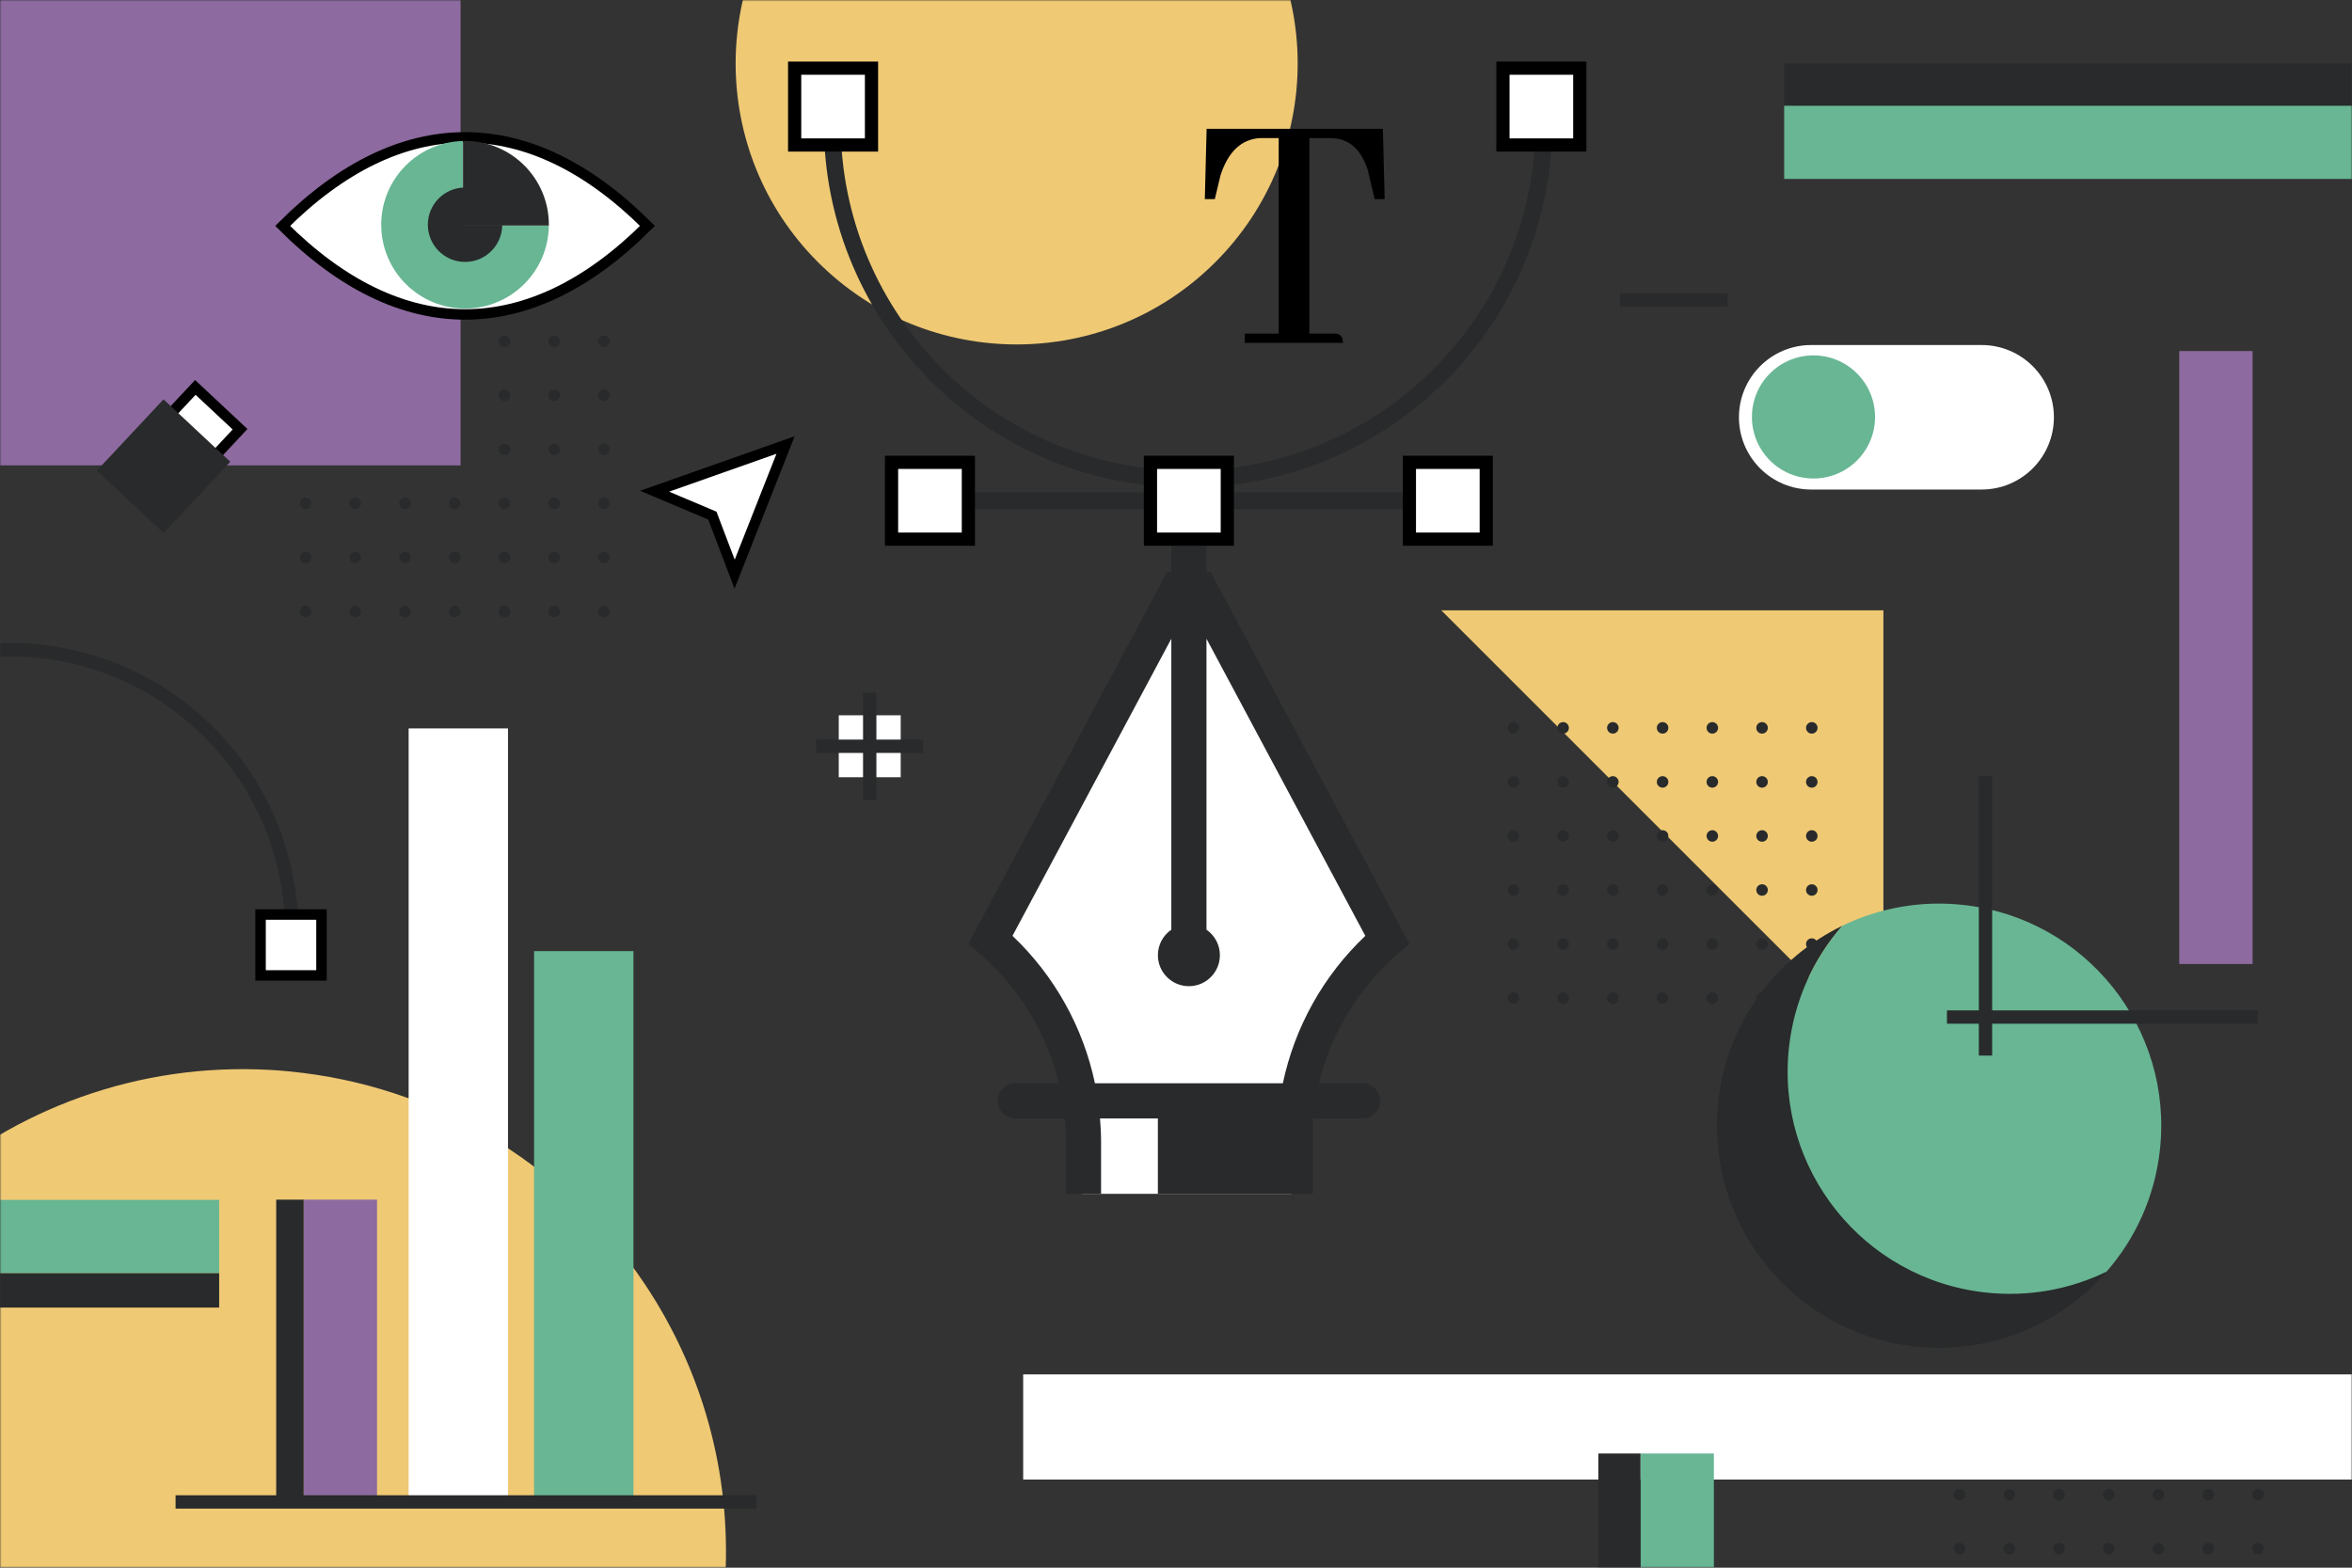 <svg width="750" height="500" viewBox="0 0 750 500" fill="none" xmlns="http://www.w3.org/2000/svg">
<rect x="0" y="0" width="750" height="500" fill="#333333" stroke="none"/>
<mask id="mask0_1000_23" style="mask-type:luminance" maskUnits="userSpaceOnUse" x="0" y="0" width="750" height="500">
<path d="M750 0H0V500H750V0Z" fill="white"/>
</mask>
<g mask="url(#mask0_1000_23)">
<path d="M387.555 83.611C422.55 48.615 422.55 -8.123 387.555 -43.118C352.56 -78.114 295.821 -78.114 260.826 -43.118C225.83 -8.123 225.83 48.615 260.826 83.611C295.821 118.606 352.56 118.606 387.555 83.611Z" fill="#EFC974"/>
<path d="M600.581 194.66V335.647L459.594 194.66H600.581Z" fill="#EFC974"/>
<path d="M484.419 318.342C484.419 319.356 483.597 320.178 482.583 320.178C481.569 320.178 480.747 319.356 480.747 318.342C480.747 317.328 481.569 316.506 482.583 316.506C483.597 316.506 484.419 317.328 484.419 318.342Z" fill="#282A2B"/>
<path d="M500.279 318.342C500.279 319.356 499.457 320.178 498.443 320.178C497.429 320.178 496.607 319.356 496.607 318.342C496.607 317.328 497.429 316.506 498.443 316.506C499.457 316.506 500.279 317.328 500.279 318.342Z" fill="#282A2B"/>
<path d="M516.139 318.342C516.139 319.356 515.317 320.178 514.303 320.178C513.289 320.178 512.467 319.356 512.467 318.342C512.467 317.328 513.289 316.506 514.303 316.506C515.317 316.506 516.139 317.328 516.139 318.342Z" fill="#282A2B"/>
<path d="M531.999 318.342C531.999 319.356 531.177 320.178 530.163 320.178C529.149 320.178 528.327 319.356 528.327 318.342C528.327 317.328 529.149 316.506 530.163 316.506C531.177 316.506 531.999 317.328 531.999 318.342Z" fill="#282A2B"/>
<path d="M547.859 318.342C547.859 319.356 547.037 320.178 546.023 320.178C545.009 320.178 544.188 319.356 544.188 318.342C544.188 317.328 545.009 316.506 546.023 316.506C547.037 316.506 547.859 317.328 547.859 318.342Z" fill="#282A2B"/>
<path d="M563.719 318.342C563.719 319.356 562.897 320.178 561.883 320.178C560.869 320.178 560.047 319.356 560.047 318.342C560.047 317.328 560.869 316.506 561.883 316.506C562.897 316.506 563.719 317.328 563.719 318.342Z" fill="#282A2B"/>
<path d="M579.578 318.342C579.578 319.356 578.756 320.178 577.742 320.178C576.728 320.178 575.906 319.356 575.906 318.342C575.906 317.328 576.728 316.506 577.742 316.506C578.756 316.506 579.578 317.328 579.578 318.342Z" fill="#282A2B"/>
<path d="M484.419 301.103C484.419 302.117 483.597 302.939 482.583 302.939C481.569 302.939 480.747 302.117 480.747 301.103C480.747 300.089 481.569 299.267 482.583 299.267C483.597 299.267 484.419 300.089 484.419 301.103Z" fill="#282A2B"/>
<path d="M500.279 301.103C500.279 302.117 499.457 302.939 498.443 302.939C497.429 302.939 496.607 302.117 496.607 301.103C496.607 300.089 497.429 299.267 498.443 299.267C499.457 299.267 500.279 300.089 500.279 301.103Z" fill="#282A2B"/>
<path d="M516.139 301.103C516.139 302.117 515.317 302.939 514.303 302.939C513.289 302.939 512.467 302.117 512.467 301.103C512.467 300.089 513.289 299.267 514.303 299.267C515.317 299.267 516.139 300.089 516.139 301.103Z" fill="#282A2B"/>
<path d="M531.999 301.103C531.999 302.117 531.177 302.939 530.163 302.939C529.149 302.939 528.327 302.117 528.327 301.103C528.327 300.089 529.149 299.267 530.163 299.267C531.177 299.267 531.999 300.089 531.999 301.103Z" fill="#282A2B"/>
<path d="M547.859 301.103C547.859 302.117 547.037 302.939 546.023 302.939C545.009 302.939 544.188 302.117 544.188 301.103C544.188 300.089 545.009 299.267 546.023 299.267C547.037 299.267 547.859 300.089 547.859 301.103Z" fill="#282A2B"/>
<path d="M563.719 301.103C563.719 302.117 562.897 302.939 561.883 302.939C560.869 302.939 560.047 302.117 560.047 301.103C560.047 300.089 560.869 299.267 561.883 299.267C562.897 299.267 563.719 300.089 563.719 301.103Z" fill="#282A2B"/>
<path d="M579.578 301.103C579.578 302.117 578.756 302.939 577.742 302.939C576.728 302.939 575.906 302.117 575.906 301.103C575.906 300.089 576.728 299.267 577.742 299.267C578.756 299.267 579.578 300.089 579.578 301.103Z" fill="#282A2B"/>
<path d="M482.583 285.699C483.597 285.699 484.419 284.877 484.419 283.863C484.419 282.849 483.597 282.027 482.583 282.027C481.569 282.027 480.747 282.849 480.747 283.863C480.747 284.877 481.569 285.699 482.583 285.699Z" fill="#282A2B"/>
<path d="M498.443 285.699C499.457 285.699 500.279 284.877 500.279 283.863C500.279 282.849 499.457 282.027 498.443 282.027C497.429 282.027 496.607 282.849 496.607 283.863C496.607 284.877 497.429 285.699 498.443 285.699Z" fill="#282A2B"/>
<path d="M516.139 283.863C516.139 284.877 515.317 285.699 514.303 285.699C513.289 285.699 512.467 284.877 512.467 283.863C512.467 282.849 513.289 282.027 514.303 282.027C515.317 282.027 516.139 282.849 516.139 283.863Z" fill="#282A2B"/>
<path d="M531.999 283.863C531.999 284.877 531.177 285.699 530.163 285.699C529.149 285.699 528.327 284.877 528.327 283.863C528.327 282.849 529.149 282.027 530.163 282.027C531.177 282.027 531.999 282.849 531.999 283.863Z" fill="#282A2B"/>
<path d="M546.023 285.699C547.037 285.699 547.859 284.877 547.859 283.863C547.859 282.849 547.037 282.027 546.023 282.027C545.01 282.027 544.188 282.849 544.188 283.863C544.188 284.877 545.01 285.699 546.023 285.699Z" fill="#282A2B"/>
<path d="M561.883 285.699C562.897 285.699 563.719 284.877 563.719 283.863C563.719 282.849 562.897 282.027 561.883 282.027C560.869 282.027 560.047 282.849 560.047 283.863C560.047 284.877 560.869 285.699 561.883 285.699Z" fill="#282A2B"/>
<path d="M579.578 283.863C579.578 284.877 578.756 285.699 577.742 285.699C576.728 285.699 575.906 284.877 575.906 283.863C575.906 282.849 576.728 282.027 577.742 282.027C578.756 282.027 579.578 282.849 579.578 283.863Z" fill="#282A2B"/>
<path d="M482.583 268.46C483.597 268.46 484.419 267.638 484.419 266.624C484.419 265.61 483.597 264.788 482.583 264.788C481.569 264.788 480.747 265.61 480.747 266.624C480.747 267.638 481.569 268.46 482.583 268.46Z" fill="#282A2B"/>
<path d="M498.443 268.46C499.457 268.46 500.279 267.638 500.279 266.624C500.279 265.61 499.457 264.788 498.443 264.788C497.429 264.788 496.607 265.61 496.607 266.624C496.607 267.638 497.429 268.46 498.443 268.46Z" fill="#282A2B"/>
<path d="M516.139 266.624C516.139 267.638 515.317 268.46 514.303 268.46C513.289 268.46 512.467 267.638 512.467 266.624C512.467 265.61 513.289 264.788 514.303 264.788C515.317 264.788 516.139 265.61 516.139 266.624Z" fill="#282A2B"/>
<path d="M531.999 266.624C531.999 267.638 531.177 268.46 530.163 268.46C529.149 268.46 528.327 267.638 528.327 266.624C528.327 265.61 529.149 264.788 530.163 264.788C531.177 264.788 531.999 265.61 531.999 266.624Z" fill="#282A2B"/>
<path d="M546.023 268.46C547.037 268.46 547.859 267.638 547.859 266.624C547.859 265.61 547.037 264.788 546.023 264.788C545.01 264.788 544.188 265.61 544.188 266.624C544.188 267.638 545.01 268.46 546.023 268.46Z" fill="#282A2B"/>
<path d="M561.883 268.46C562.897 268.46 563.719 267.638 563.719 266.624C563.719 265.61 562.897 264.788 561.883 264.788C560.869 264.788 560.047 265.61 560.047 266.624C560.047 267.638 560.869 268.46 561.883 268.46Z" fill="#282A2B"/>
<path d="M579.578 266.624C579.578 267.638 578.756 268.46 577.742 268.46C576.728 268.46 575.906 267.638 575.906 266.624C575.906 265.61 576.728 264.788 577.742 264.788C578.756 264.788 579.578 265.61 579.578 266.624Z" fill="#282A2B"/>
<path d="M484.419 249.385C484.419 250.399 483.597 251.221 482.583 251.221C481.569 251.221 480.747 250.399 480.747 249.385C480.747 248.371 481.569 247.549 482.583 247.549C483.597 247.549 484.419 248.371 484.419 249.385Z" fill="#282A2B"/>
<path d="M500.279 249.385C500.279 250.399 499.457 251.221 498.443 251.221C497.429 251.221 496.607 250.399 496.607 249.385C496.607 248.371 497.429 247.549 498.443 247.549C499.457 247.549 500.279 248.371 500.279 249.385Z" fill="#282A2B"/>
<path d="M516.139 249.385C516.139 250.399 515.317 251.221 514.303 251.221C513.289 251.221 512.467 250.399 512.467 249.385C512.467 248.371 513.289 247.549 514.303 247.549C515.317 247.549 516.139 248.371 516.139 249.385Z" fill="#282A2B"/>
<path d="M531.999 249.385C531.999 250.399 531.177 251.221 530.163 251.221C529.149 251.221 528.327 250.399 528.327 249.385C528.327 248.371 529.149 247.549 530.163 247.549C531.177 247.549 531.999 248.371 531.999 249.385Z" fill="#282A2B"/>
<path d="M547.859 249.385C547.859 250.399 547.037 251.221 546.023 251.221C545.009 251.221 544.188 250.399 544.188 249.385C544.188 248.371 545.009 247.549 546.023 247.549C547.037 247.549 547.859 248.371 547.859 249.385Z" fill="#282A2B"/>
<path d="M563.719 249.385C563.719 250.399 562.897 251.221 561.883 251.221C560.869 251.221 560.047 250.399 560.047 249.385C560.047 248.371 560.869 247.549 561.883 247.549C562.897 247.549 563.719 248.371 563.719 249.385Z" fill="#282A2B"/>
<path d="M579.578 249.385C579.578 250.399 578.756 251.221 577.742 251.221C576.728 251.221 575.906 250.399 575.906 249.385C575.906 248.371 576.728 247.549 577.742 247.549C578.756 247.549 579.578 248.371 579.578 249.385Z" fill="#282A2B"/>
<path d="M484.419 232.145C484.419 233.159 483.597 233.981 482.583 233.981C481.569 233.981 480.747 233.159 480.747 232.145C480.747 231.131 481.569 230.309 482.583 230.309C483.597 230.309 484.419 231.131 484.419 232.145Z" fill="#282A2B"/>
<path d="M500.279 232.145C500.279 233.159 499.457 233.981 498.443 233.981C497.429 233.981 496.607 233.159 496.607 232.145C496.607 231.131 497.429 230.309 498.443 230.309C499.457 230.309 500.279 231.131 500.279 232.145Z" fill="#282A2B"/>
<path d="M516.139 232.145C516.139 233.159 515.317 233.981 514.303 233.981C513.289 233.981 512.467 233.159 512.467 232.145C512.467 231.131 513.289 230.309 514.303 230.309C515.317 230.309 516.139 231.131 516.139 232.145Z" fill="#282A2B"/>
<path d="M531.999 232.145C531.999 233.159 531.177 233.981 530.163 233.981C529.149 233.981 528.327 233.159 528.327 232.145C528.327 231.131 529.149 230.309 530.163 230.309C531.177 230.309 531.999 231.131 531.999 232.145Z" fill="#282A2B"/>
<path d="M547.859 232.145C547.859 233.159 547.037 233.981 546.023 233.981C545.009 233.981 544.188 233.159 544.188 232.145C544.188 231.131 545.009 230.309 546.023 230.309C547.037 230.309 547.859 231.131 547.859 232.145Z" fill="#282A2B"/>
<path d="M563.719 232.145C563.719 233.159 562.897 233.981 561.883 233.981C560.869 233.981 560.047 233.159 560.047 232.145C560.047 231.131 560.869 230.309 561.883 230.309C562.897 230.309 563.719 231.131 563.719 232.145Z" fill="#282A2B"/>
<path d="M579.578 232.145C579.578 233.159 578.756 233.981 577.742 233.981C576.728 233.981 575.906 233.159 575.906 232.145C575.906 231.131 576.728 230.309 577.742 230.309C578.756 230.309 579.578 231.131 579.578 232.145Z" fill="#282A2B"/>
<path d="M205.565 409.47C181.45 373.422 142.436 347.924 96.746 342.214C93.358 341.791 89.936 341.464 86.478 341.262C1.571 336.303 -71.28 401.115 -76.238 486.022C-81.197 570.929 -16.385 643.78 68.522 648.738C153.429 653.697 226.28 588.886 231.238 503.978C233.271 469.164 223.568 436.381 205.565 409.47Z" fill="#EFC974"/>
<path d="M570.477 333.977C572.138 319.07 578.315 305.764 587.488 295.264C566.328 305.526 550.736 326.09 547.94 351.189C543.609 390.069 571.616 425.098 610.495 429.429C634.468 432.1 656.972 422.473 671.724 405.587C660.107 411.221 646.812 413.752 633.032 412.217C594.153 407.886 566.146 372.857 570.477 333.977Z" fill="#282A2B"/>
<path d="M626.18 288.634C612.4 287.099 599.105 289.63 587.488 295.264C578.315 305.764 572.137 319.07 570.477 333.977C566.146 372.857 594.153 407.886 633.032 412.217C646.812 413.752 660.107 411.221 671.724 405.587C680.897 395.086 687.075 381.781 688.736 366.874C693.067 327.994 665.06 292.965 626.18 288.634Z" fill="#68B694"/>
<path d="M99.256 195.032C99.256 196.046 98.434 196.868 97.42 196.868C96.406 196.868 95.584 196.046 95.584 195.032C95.584 194.018 96.406 193.196 97.42 193.196C98.434 193.196 99.256 194.018 99.256 195.032Z" fill="#282A2B"/>
<path d="M115.116 195.032C115.116 196.046 114.294 196.868 113.28 196.868C112.266 196.868 111.444 196.046 111.444 195.032C111.444 194.018 112.266 193.196 113.28 193.196C114.294 193.196 115.116 194.018 115.116 195.032Z" fill="#282A2B"/>
<path d="M130.976 195.032C130.976 196.046 130.154 196.868 129.14 196.868C128.126 196.868 127.304 196.046 127.304 195.032C127.304 194.018 128.126 193.196 129.14 193.196C130.154 193.196 130.976 194.018 130.976 195.032Z" fill="#282A2B"/>
<path d="M146.836 195.032C146.836 196.046 146.014 196.868 145 196.868C143.986 196.868 143.164 196.046 143.164 195.032C143.164 194.018 143.986 193.196 145 193.196C146.014 193.196 146.836 194.018 146.836 195.032Z" fill="#282A2B"/>
<path d="M162.695 195.032C162.695 196.046 161.873 196.868 160.859 196.868C159.845 196.868 159.023 196.046 159.023 195.032C159.023 194.018 159.845 193.196 160.859 193.196C161.873 193.196 162.695 194.018 162.695 195.032Z" fill="#282A2B"/>
<path d="M178.555 195.032C178.555 196.046 177.733 196.868 176.719 196.868C175.705 196.868 174.883 196.046 174.883 195.032C174.883 194.018 175.705 193.196 176.719 193.196C177.733 193.196 178.555 194.018 178.555 195.032Z" fill="#282A2B"/>
<path d="M194.415 195.032C194.415 196.046 193.593 196.868 192.579 196.868C191.565 196.868 190.743 196.046 190.743 195.032C190.743 194.018 191.565 193.196 192.579 193.196C193.593 193.196 194.415 194.018 194.415 195.032Z" fill="#282A2B"/>
<path d="M99.256 177.792C99.256 178.806 98.434 179.628 97.42 179.628C96.406 179.628 95.584 178.806 95.584 177.792C95.584 176.778 96.406 175.956 97.42 175.956C98.434 175.957 99.256 176.779 99.256 177.792Z" fill="#282A2B"/>
<path d="M115.116 177.792C115.116 178.806 114.294 179.628 113.28 179.628C112.266 179.628 111.444 178.806 111.444 177.792C111.444 176.778 112.266 175.956 113.28 175.956C114.294 175.957 115.116 176.779 115.116 177.792Z" fill="#282A2B"/>
<path d="M130.976 177.792C130.976 178.806 130.154 179.628 129.14 179.628C128.126 179.628 127.304 178.806 127.304 177.792C127.304 176.778 128.126 175.956 129.14 175.956C130.154 175.957 130.976 176.779 130.976 177.792Z" fill="#282A2B"/>
<path d="M146.836 177.792C146.836 178.806 146.014 179.628 145 179.628C143.986 179.628 143.164 178.806 143.164 177.792C143.164 176.778 143.986 175.956 145 175.956C146.014 175.956 146.836 176.779 146.836 177.792Z" fill="#282A2B"/>
<path d="M162.695 177.792C162.695 178.806 161.873 179.628 160.859 179.628C159.845 179.628 159.023 178.806 159.023 177.792C159.023 176.778 159.845 175.956 160.859 175.956C161.873 175.956 162.695 176.779 162.695 177.792Z" fill="#282A2B"/>
<path d="M178.555 177.792C178.555 178.806 177.733 179.628 176.719 179.628C175.705 179.628 174.883 178.806 174.883 177.792C174.883 176.778 175.705 175.956 176.719 175.956C177.733 175.957 178.555 176.779 178.555 177.792Z" fill="#282A2B"/>
<path d="M194.415 177.792C194.415 178.806 193.593 179.628 192.579 179.628C191.565 179.628 190.743 178.806 190.743 177.792C190.743 176.778 191.565 175.956 192.579 175.956C193.593 175.957 194.415 176.779 194.415 177.792Z" fill="#282A2B"/>
<path d="M99.256 160.553C99.256 161.567 98.434 162.389 97.42 162.389C96.406 162.389 95.584 161.567 95.584 160.553C95.584 159.539 96.406 158.717 97.42 158.717C98.434 158.717 99.256 159.539 99.256 160.553Z" fill="#282A2B"/>
<path d="M115.116 160.553C115.116 161.567 114.294 162.389 113.28 162.389C112.266 162.389 111.444 161.567 111.444 160.553C111.444 159.539 112.266 158.717 113.28 158.717C114.294 158.717 115.116 159.539 115.116 160.553Z" fill="#282A2B"/>
<path d="M130.976 160.553C130.976 161.567 130.154 162.389 129.14 162.389C128.126 162.389 127.304 161.567 127.304 160.553C127.304 159.539 128.126 158.717 129.14 158.717C130.154 158.717 130.976 159.539 130.976 160.553Z" fill="#282A2B"/>
<path d="M146.836 160.553C146.836 161.567 146.014 162.389 145 162.389C143.986 162.389 143.164 161.567 143.164 160.553C143.164 159.539 143.986 158.717 145 158.717C146.014 158.717 146.836 159.539 146.836 160.553Z" fill="#282A2B"/>
<path d="M162.695 160.553C162.695 161.567 161.873 162.389 160.859 162.389C159.845 162.389 159.023 161.567 159.023 160.553C159.023 159.539 159.845 158.717 160.859 158.717C161.873 158.717 162.695 159.539 162.695 160.553Z" fill="#282A2B"/>
<path d="M178.555 160.553C178.555 161.567 177.733 162.389 176.719 162.389C175.705 162.389 174.883 161.567 174.883 160.553C174.883 159.539 175.705 158.717 176.719 158.717C177.733 158.717 178.555 159.539 178.555 160.553Z" fill="#282A2B"/>
<path d="M194.415 160.553C194.415 161.567 193.593 162.389 192.579 162.389C191.565 162.389 190.743 161.567 190.743 160.553C190.743 159.539 191.565 158.717 192.579 158.717C193.593 158.717 194.415 159.539 194.415 160.553Z" fill="#282A2B"/>
<path d="M99.256 143.314C99.256 144.328 98.434 145.15 97.42 145.15C96.406 145.15 95.584 144.328 95.584 143.314C95.584 142.3 96.406 141.478 97.42 141.478C98.434 141.478 99.256 142.3 99.256 143.314Z" fill="#282A2B"/>
<path d="M115.116 143.314C115.116 144.328 114.294 145.15 113.28 145.15C112.266 145.15 111.444 144.328 111.444 143.314C111.444 142.3 112.266 141.478 113.28 141.478C114.294 141.478 115.116 142.3 115.116 143.314Z" fill="#282A2B"/>
<path d="M130.976 143.314C130.976 144.328 130.154 145.15 129.14 145.15C128.126 145.15 127.304 144.328 127.304 143.314C127.304 142.3 128.126 141.478 129.14 141.478C130.154 141.478 130.976 142.3 130.976 143.314Z" fill="#282A2B"/>
<path d="M146.836 143.314C146.836 144.328 146.014 145.15 145 145.15C143.986 145.15 143.164 144.328 143.164 143.314C143.164 142.3 143.986 141.478 145 141.478C146.014 141.478 146.836 142.3 146.836 143.314Z" fill="#282A2B"/>
<path d="M162.695 143.314C162.695 144.328 161.873 145.15 160.859 145.15C159.845 145.15 159.023 144.328 159.023 143.314C159.023 142.3 159.845 141.478 160.859 141.478C161.873 141.478 162.695 142.3 162.695 143.314Z" fill="#282A2B"/>
<path d="M178.555 143.314C178.555 144.328 177.733 145.15 176.719 145.15C175.705 145.15 174.883 144.328 174.883 143.314C174.883 142.3 175.705 141.478 176.719 141.478C177.733 141.478 178.555 142.3 178.555 143.314Z" fill="#282A2B"/>
<path d="M194.415 143.314C194.415 144.328 193.593 145.15 192.579 145.15C191.565 145.15 190.743 144.328 190.743 143.314C190.743 142.3 191.565 141.478 192.579 141.478C193.593 141.478 194.415 142.3 194.415 143.314Z" fill="#282A2B"/>
<path d="M97.42 127.91C98.434 127.91 99.256 127.088 99.256 126.074C99.256 125.06 98.434 124.238 97.42 124.238C96.406 124.238 95.584 125.06 95.584 126.074C95.584 127.088 96.406 127.91 97.42 127.91Z" fill="#282A2B"/>
<path d="M115.116 126.074C115.116 127.088 114.294 127.91 113.28 127.91C112.266 127.91 111.444 127.088 111.444 126.074C111.444 125.06 112.266 124.238 113.28 124.238C114.294 124.238 115.116 125.06 115.116 126.074Z" fill="#282A2B"/>
<path d="M130.976 126.074C130.976 127.088 130.154 127.91 129.14 127.91C128.126 127.91 127.304 127.088 127.304 126.074C127.304 125.06 128.126 124.238 129.14 124.238C130.154 124.238 130.976 125.06 130.976 126.074Z" fill="#282A2B"/>
<path d="M145 127.91C146.014 127.91 146.836 127.088 146.836 126.074C146.836 125.06 146.014 124.238 145 124.238C143.986 124.238 143.164 125.06 143.164 126.074C143.164 127.088 143.986 127.91 145 127.91Z" fill="#282A2B"/>
<path d="M160.86 127.91C161.874 127.91 162.696 127.088 162.696 126.074C162.696 125.06 161.874 124.238 160.86 124.238C159.846 124.238 159.024 125.06 159.024 126.074C159.024 127.088 159.846 127.91 160.86 127.91Z" fill="#282A2B"/>
<path d="M178.555 126.074C178.555 127.088 177.733 127.91 176.719 127.91C175.705 127.91 174.883 127.088 174.883 126.074C174.883 125.06 175.705 124.238 176.719 124.238C177.733 124.238 178.555 125.06 178.555 126.074Z" fill="#282A2B"/>
<path d="M194.415 126.074C194.415 127.088 193.593 127.91 192.579 127.91C191.565 127.91 190.743 127.088 190.743 126.074C190.743 125.06 191.565 124.238 192.579 124.238C193.593 124.238 194.415 125.06 194.415 126.074Z" fill="#282A2B"/>
<path d="M97.42 110.671C98.434 110.671 99.256 109.849 99.256 108.835C99.256 107.821 98.434 106.999 97.42 106.999C96.406 106.999 95.584 107.821 95.584 108.835C95.584 109.849 96.406 110.671 97.42 110.671Z" fill="#282A2B"/>
<path d="M115.116 108.835C115.116 109.849 114.294 110.671 113.28 110.671C112.266 110.671 111.444 109.849 111.444 108.835C111.444 107.821 112.266 106.999 113.28 106.999C114.294 106.999 115.116 107.821 115.116 108.835Z" fill="#282A2B"/>
<path d="M130.976 108.835C130.976 109.849 130.154 110.671 129.14 110.671C128.126 110.671 127.304 109.849 127.304 108.835C127.304 107.821 128.126 106.999 129.14 106.999C130.154 106.999 130.976 107.821 130.976 108.835Z" fill="#282A2B"/>
<path d="M145 110.671C146.014 110.671 146.836 109.849 146.836 108.835C146.836 107.821 146.014 106.999 145 106.999C143.986 106.999 143.164 107.821 143.164 108.835C143.164 109.849 143.986 110.671 145 110.671Z" fill="#282A2B"/>
<path d="M160.86 110.671C161.874 110.671 162.696 109.849 162.696 108.835C162.696 107.821 161.874 106.999 160.86 106.999C159.846 106.999 159.024 107.821 159.024 108.835C159.024 109.849 159.846 110.671 160.86 110.671Z" fill="#282A2B"/>
<path d="M178.555 108.835C178.555 109.849 177.733 110.671 176.719 110.671C175.705 110.671 174.883 109.849 174.883 108.835C174.883 107.821 175.705 106.999 176.719 106.999C177.733 106.999 178.555 107.821 178.555 108.835Z" fill="#282A2B"/>
<path d="M194.415 108.835C194.415 109.849 193.593 110.671 192.579 110.671C191.565 110.671 190.743 109.849 190.743 108.835C190.743 107.821 191.565 106.999 192.579 106.999C193.593 106.999 194.415 107.821 194.415 108.835Z" fill="#282A2B"/>
<path d="M624.862 495.779C625.876 495.779 626.698 494.957 626.698 493.943C626.698 492.929 625.876 492.107 624.862 492.107C623.848 492.107 623.026 492.929 623.026 493.943C623.026 494.957 623.848 495.779 624.862 495.779Z" fill="#282A2B"/>
<path d="M642.558 493.943C642.558 494.957 641.736 495.779 640.722 495.779C639.708 495.779 638.886 494.957 638.886 493.943C638.886 492.929 639.708 492.107 640.722 492.107C641.737 492.107 642.558 492.929 642.558 493.943Z" fill="#282A2B"/>
<path d="M658.417 493.943C658.417 494.957 657.595 495.779 656.581 495.779C655.567 495.779 654.745 494.957 654.745 493.943C654.745 492.929 655.567 492.107 656.581 492.107C657.596 492.107 658.417 492.929 658.417 493.943Z" fill="#282A2B"/>
<path d="M672.441 495.779C673.455 495.779 674.277 494.957 674.277 493.943C674.277 492.929 673.455 492.107 672.441 492.107C671.427 492.107 670.605 492.929 670.605 493.943C670.605 494.957 671.427 495.779 672.441 495.779Z" fill="#282A2B"/>
<path d="M688.302 495.779C689.316 495.779 690.138 494.957 690.138 493.943C690.138 492.929 689.316 492.107 688.302 492.107C687.288 492.107 686.466 492.929 686.466 493.943C686.466 494.957 687.288 495.779 688.302 495.779Z" fill="#282A2B"/>
<path d="M705.997 493.943C705.997 494.957 705.175 495.779 704.161 495.779C703.147 495.779 702.325 494.957 702.325 493.943C702.325 492.929 703.147 492.107 704.161 492.107C705.175 492.107 705.997 492.929 705.997 493.943Z" fill="#282A2B"/>
<path d="M721.858 493.943C721.858 494.957 721.036 495.779 720.022 495.779C719.008 495.779 718.186 494.957 718.186 493.943C718.186 492.929 719.008 492.107 720.022 492.107C721.036 492.107 721.858 492.929 721.858 493.943Z" fill="#282A2B"/>
<path d="M626.698 476.703C626.698 477.717 625.876 478.539 624.862 478.539C623.848 478.539 623.026 477.717 623.026 476.703C623.026 475.689 623.848 474.867 624.862 474.867C625.876 474.867 626.698 475.689 626.698 476.703Z" fill="#282A2B"/>
<path d="M642.558 476.703C642.558 477.717 641.736 478.539 640.722 478.539C639.708 478.539 638.886 477.717 638.886 476.703C638.886 475.689 639.708 474.867 640.722 474.867C641.737 474.867 642.558 475.689 642.558 476.703Z" fill="#282A2B"/>
<path d="M658.417 476.703C658.417 477.717 657.595 478.539 656.581 478.539C655.567 478.539 654.745 477.717 654.745 476.703C654.745 475.689 655.567 474.867 656.581 474.867C657.596 474.867 658.417 475.689 658.417 476.703Z" fill="#282A2B"/>
<path d="M674.277 476.703C674.277 477.717 673.455 478.539 672.441 478.539C671.427 478.539 670.605 477.717 670.605 476.703C670.605 475.689 671.427 474.867 672.441 474.867C673.455 474.867 674.277 475.689 674.277 476.703Z" fill="#282A2B"/>
<path d="M690.138 476.703C690.138 477.717 689.316 478.539 688.302 478.539C687.288 478.539 686.466 477.717 686.466 476.703C686.466 475.689 687.288 474.867 688.302 474.867C689.316 474.867 690.138 475.689 690.138 476.703Z" fill="#282A2B"/>
<path d="M705.997 476.703C705.997 477.717 705.175 478.539 704.161 478.539C703.147 478.539 702.325 477.717 702.325 476.703C702.325 475.689 703.147 474.867 704.161 474.867C705.175 474.867 705.997 475.689 705.997 476.703Z" fill="#282A2B"/>
<path d="M721.858 476.703C721.858 477.717 721.036 478.539 720.022 478.539C719.008 478.539 718.186 477.717 718.186 476.703C718.186 475.689 719.008 474.867 720.022 474.867C721.036 474.867 721.858 475.689 721.858 476.703Z" fill="#282A2B"/>
<path d="M626.698 459.464C626.698 460.478 625.876 461.3 624.862 461.3C623.848 461.3 623.026 460.478 623.026 459.464C623.026 458.45 623.848 457.628 624.862 457.628C625.876 457.628 626.698 458.45 626.698 459.464Z" fill="#282A2B"/>
<path d="M642.558 459.464C642.558 460.478 641.736 461.3 640.722 461.3C639.708 461.3 638.886 460.478 638.886 459.464C638.886 458.45 639.708 457.628 640.722 457.628C641.737 457.628 642.558 458.45 642.558 459.464Z" fill="#282A2B"/>
<path d="M658.417 459.464C658.417 460.478 657.595 461.3 656.581 461.3C655.567 461.3 654.745 460.478 654.745 459.464C654.745 458.45 655.567 457.628 656.581 457.628C657.596 457.628 658.417 458.45 658.417 459.464Z" fill="#282A2B"/>
<path d="M674.277 459.464C674.277 460.478 673.455 461.3 672.441 461.3C671.427 461.3 670.605 460.478 670.605 459.464C670.605 458.45 671.427 457.628 672.441 457.628C673.455 457.628 674.277 458.45 674.277 459.464Z" fill="#282A2B"/>
<path d="M690.138 459.464C690.138 460.478 689.316 461.3 688.302 461.3C687.288 461.3 686.466 460.478 686.466 459.464C686.466 458.45 687.288 457.628 688.302 457.628C689.316 457.628 690.138 458.45 690.138 459.464Z" fill="#282A2B"/>
<path d="M705.997 459.464C705.997 460.478 705.175 461.3 704.161 461.3C703.147 461.3 702.325 460.478 702.325 459.464C702.325 458.45 703.147 457.628 704.161 457.628C705.175 457.628 705.997 458.45 705.997 459.464Z" fill="#282A2B"/>
<path d="M721.858 459.464C721.858 460.478 721.036 461.3 720.022 461.3C719.008 461.3 718.186 460.478 718.186 459.464C718.186 458.45 719.008 457.628 720.022 457.628C721.036 457.628 721.858 458.45 721.858 459.464Z" fill="#282A2B"/>
<path d="M633.129 247.552V336.67" stroke="#282A2B" stroke-width="4.252" stroke-miterlimit="10"/>
<path d="M719.957 324.38H620.839" stroke="#282A2B" stroke-width="4.252" stroke-miterlimit="10"/>
<path d="M550.837 95.677H516.613" stroke="#282A2B" stroke-width="4.252" stroke-miterlimit="10"/>
<path d="M287.212 228.135H267.458V247.889H287.212V228.135Z" fill="white"/>
<path d="M277.335 220.9V255.124" stroke="#282A2B" stroke-width="4.252" stroke-miterlimit="10"/>
<path d="M294.447 238.012H260.223" stroke="#282A2B" stroke-width="4.252" stroke-miterlimit="10"/>
<path d="M631.897 156.134H577.556C564.828 156.134 554.51 145.816 554.51 133.088C554.51 120.36 564.828 110.042 577.556 110.042H631.897C644.625 110.042 654.943 120.36 654.943 133.088C654.943 145.816 644.625 156.134 631.897 156.134Z" fill="white"/>
<path d="M592.161 146.865C599.828 139.198 599.828 126.768 592.161 119.101C584.494 111.434 572.064 111.434 564.397 119.101C556.731 126.768 556.731 139.198 564.397 146.865C572.064 154.531 584.494 154.531 592.161 146.865Z" fill="#68B694"/>
<path d="M-86.898 297.169C-86.898 247.488 -46.624 207.213 3.057 207.213C52.738 207.213 93.013 247.488 93.013 297.169" stroke="#282A2B" stroke-width="4.252" stroke-miterlimit="10"/>
<path d="M83.089 311.106H102.516V291.679H83.089V311.106Z" fill="white" stroke="black" stroke-width="3.337" stroke-miterlimit="10"/>
<path d="M208.746 156.674L250.493 141.929L234.258 183.12L227.158 164.447L208.746 156.674Z" fill="white" stroke="black" stroke-width="3.337" stroke-miterlimit="10"/>
<path d="M380.287 180.426L443.888 300.193C443.888 300.193 423.044 323.287 419.837 331.343C416.63 339.399 411.82 380.754 411.82 380.754H345.012C345.012 380.754 351.96 345.844 339.667 327.584C327.374 309.324 314.013 301.267 314.013 301.267L380.287 180.426Z" fill="white"/>
<path d="M386.031 182.4H384.715V169.225C384.715 166.13 382.206 163.621 379.111 163.621C376.016 163.621 373.507 166.13 373.507 169.225V182.4H372.191L308.796 301.009L312.511 304.23C325.105 315.145 333.786 329.615 337.638 345.502H323.755C320.66 345.502 318.151 348.012 318.151 351.107C318.151 354.202 320.66 356.712 323.755 356.712H339.523C339.758 359.193 339.899 361.691 339.899 364.207V380.762H351.106V364.207C351.106 361.693 350.974 359.196 350.768 356.712H369.226V380.762H407.116H418.323H418.65V357.306C418.667 357.108 418.68 356.91 418.698 356.712H434.466C437.561 356.712 440.07 354.202 440.07 351.107C440.07 348.012 437.561 345.502 434.466 345.502H420.583C424.435 329.615 433.116 315.144 445.711 304.229L449.425 301.009L386.031 182.4ZM409.073 345.503H349.15C345.383 327.636 336.279 311.208 322.856 298.483L373.508 203.715V296.516C370.925 298.299 369.227 301.273 369.227 304.649C369.227 310.108 373.653 314.534 379.112 314.534C384.571 314.534 388.997 310.108 388.997 304.649C388.997 301.273 387.299 298.299 384.716 296.516V203.715L435.368 298.483C421.944 311.208 412.841 327.636 409.073 345.503Z" fill="#282A2B"/>
<path d="M307.198 159.707H451.023" stroke="#282A2B" stroke-width="5.363" stroke-miterlimit="10"/>
<path d="M308.796 147.456H284.293V171.959H308.796V147.456Z" fill="white" stroke="black" stroke-width="4.21" stroke-miterlimit="10"/>
<path d="M492.307 39.321C492.307 101.984 441.509 152.783 378.845 152.783C316.182 152.783 265.383 101.984 265.383 39.321" stroke="#282A2B" stroke-width="5.363" stroke-miterlimit="10"/>
<path d="M277.9 21.742H253.397V46.245H277.9V21.742Z" fill="white" stroke="black" stroke-width="4.21" stroke-miterlimit="10"/>
<path d="M503.759 21.742H479.256V46.245H503.759V21.742Z" fill="white" stroke="black" stroke-width="4.21" stroke-miterlimit="10"/>
<path d="M473.929 147.456H449.426V171.959H473.929V147.456Z" fill="white" stroke="black" stroke-width="4.21" stroke-miterlimit="10"/>
<path d="M391.362 147.456H366.859V171.959H391.362V147.456Z" fill="white" stroke="black" stroke-width="4.21" stroke-miterlimit="10"/>
<path d="M146.87 -24.024H-25.592V148.438H146.87V-24.024Z" fill="#8D6A9F"/>
<path d="M718.301 111.965H694.909V307.454H718.301V111.965Z" fill="#8D6A9F"/>
<path d="M69.88 406.081V382.689L-125.609 382.689V406.081L69.88 406.081Z" fill="#68B694"/>
<path d="M-125.609 406.081V417.041H69.88V406.081H-125.609Z" fill="#282A2B"/>
<path d="M842.018 438.353H326.27V471.884H842.018V438.353Z" fill="white"/>
<path d="M523.122 659.067H546.514V463.577H523.122V659.067Z" fill="#68B694"/>
<path d="M523.122 463.578H509.668V659.068H523.122V463.578Z" fill="#282A2B"/>
<path d="M568.932 33.677V57.069L764.421 57.069V33.677L568.932 33.677Z" fill="#68B694"/>
<path d="M764.421 33.676V20.222L568.932 20.222V33.676L764.421 33.676Z" fill="#282A2B"/>
<path d="M161.986 478.044L161.986 232.323H130.306L130.306 478.044H161.986Z" fill="white"/>
<path d="M201.99 478.043L201.99 303.355H170.31L170.31 478.043H201.99Z" fill="#68B694"/>
<path d="M120.225 382.617H96.833V478.096H120.225V382.617Z" fill="#8D6A9F"/>
<path d="M88.072 478.097H96.833L96.833 382.618H88.072L88.072 478.097Z" fill="#282A2B"/>
<path d="M55.987 479.028H241.215" stroke="#282A2B" stroke-width="4.252" stroke-miterlimit="10"/>
<path d="M396.938 109.354V106.396H407.747V44.045H401.603C395.761 44.5 391.628 48.445 389.201 55.878L387.381 63.501H384.195L384.763 41.087H440.97L441.538 63.501H438.352L436.532 55.878C436.456 55.727 436.418 55.499 436.418 55.195C434.37 47.761 430.274 44.045 424.13 44.045H417.531V106.396H425.268C425.646 106.396 426.025 106.435 426.406 106.509C427.618 106.737 428.226 107.686 428.226 109.354H396.938Z" fill="black"/>
<path d="M206.456 72.049C168.81 109.695 127.776 109.695 90.131 72.049C127.776 34.403 168.81 34.403 206.456 72.049Z" fill="white" stroke="black" stroke-width="3.337" stroke-miterlimit="10"/>
<path d="M147.643 71.942V44.96C133.182 45.306 121.564 57.128 121.564 71.671C121.564 86.432 133.53 98.399 148.292 98.399C162.963 98.399 174.867 86.578 175.013 71.942H147.643Z" fill="#68B694"/>
<path d="M175.014 71.942C175.015 71.851 175.021 71.762 175.021 71.671C175.021 56.91 163.054 44.943 148.293 44.943C148.075 44.943 147.861 44.954 147.644 44.959V71.941L175.014 71.942Z" fill="#282A2B"/>
<path d="M148.005 71.792V59.814C141.585 59.967 136.428 65.216 136.428 71.672C136.428 78.225 141.74 83.537 148.293 83.537C154.806 83.537 160.091 78.289 160.155 71.792H148.005Z" fill="#282A2B"/>
<path d="M160.155 71.792C160.155 71.752 160.158 71.712 160.158 71.672C160.158 65.119 154.846 59.807 148.293 59.807C148.196 59.807 148.101 59.812 148.005 59.814V71.792H160.155Z" fill="#282A2B"/>
<path d="M76.547 136.901L62.289 123.564L44.784 142.279L59.042 155.616L76.547 136.901Z" fill="white" stroke="black" stroke-width="3.337" stroke-miterlimit="10"/>
<path d="M73.427 147.279L52.143 127.37L30.888 150.093L52.172 170.002L73.427 147.279Z" fill="#282A2B"/>
</g>
</svg>
